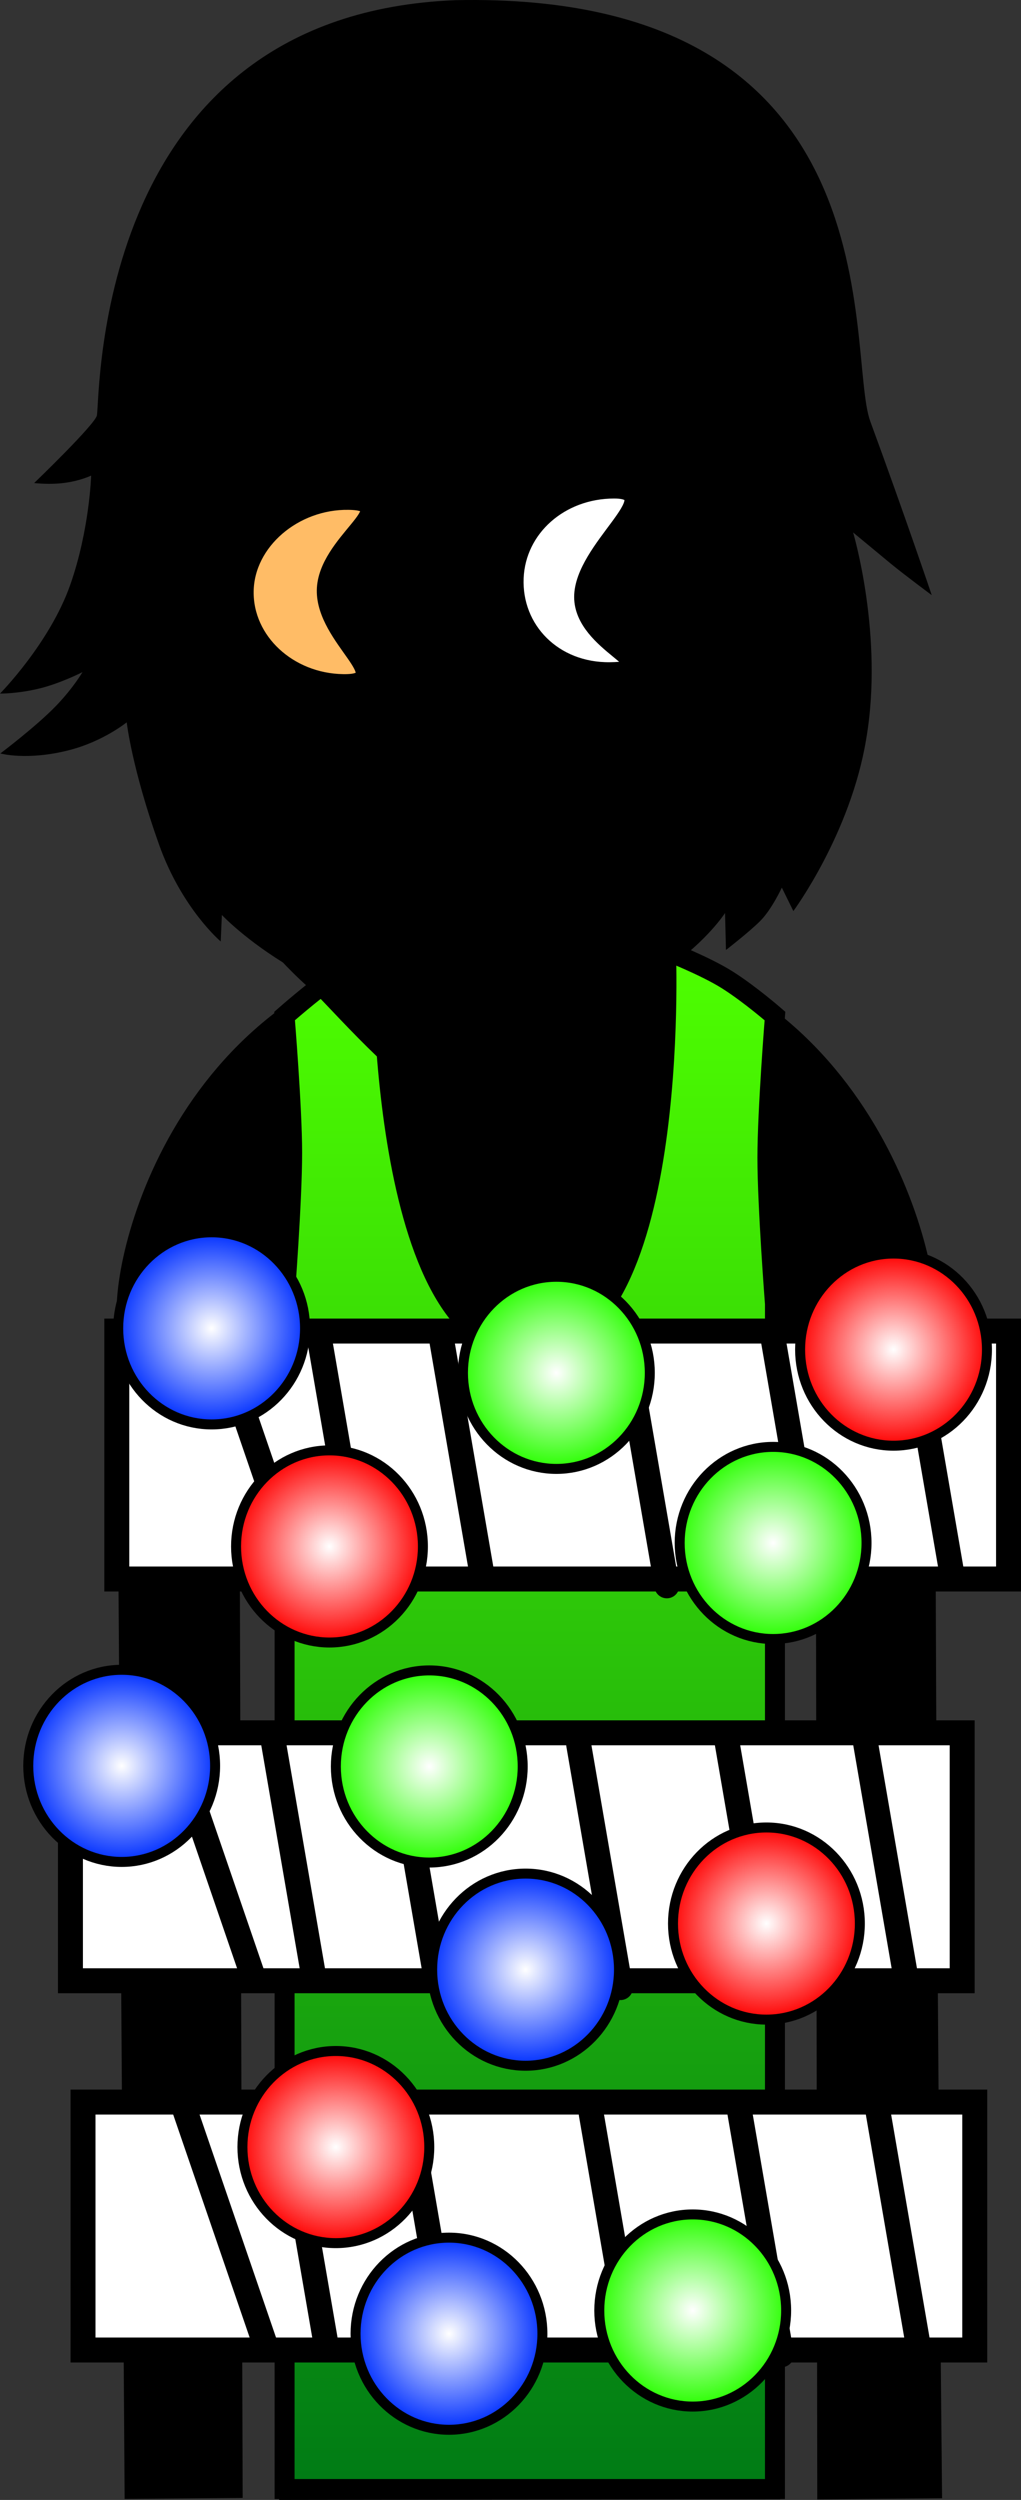 <svg version="1.1" xmlns="http://www.w3.org/2000/svg" xmlns:xlink="http://www.w3.org/1999/xlink" width="102.315" height="250.379" viewBox="0,0,102.315,250.379"><rect x="0" y="0" width="102.315" height="250.379" fill="#333333" stroke="none"/><defs><linearGradient x1="241.15" y1="150.326" x2="241.15" y2="304.406" gradientUnits="userSpaceOnUse" id="color-1"><stop offset="0" stop-color="#4eff00"/><stop offset="1" stop-color="#007b15"/></linearGradient><radialGradient cx="277.603" cy="190.291" r="9.622" gradientUnits="userSpaceOnUse" id="color-2"><stop offset="0" stop-color="#ffffff"/><stop offset="1" stop-color="#ff0000"/></radialGradient><radialGradient cx="221.08" cy="210.003" r="9.622" gradientUnits="userSpaceOnUse" id="color-3"><stop offset="0" stop-color="#ffffff"/><stop offset="1" stop-color="#ff0000"/></radialGradient><radialGradient cx="264.866" cy="247.771" r="9.622" gradientUnits="userSpaceOnUse" id="color-4"><stop offset="0" stop-color="#ffffff"/><stop offset="1" stop-color="#ff0000"/></radialGradient><radialGradient cx="221.717" cy="270.158" r="9.622" gradientUnits="userSpaceOnUse" id="color-5"><stop offset="0" stop-color="#ffffff"/><stop offset="1" stop-color="#ff0000"/></radialGradient><radialGradient cx="243.816" cy="192.616" r="9.622" gradientUnits="userSpaceOnUse" id="color-6"><stop offset="0" stop-color="#ffffff"/><stop offset="1" stop-color="#29ff00"/></radialGradient><radialGradient cx="265.535" cy="209.653" r="9.622" gradientUnits="userSpaceOnUse" id="color-7"><stop offset="0" stop-color="#ffffff"/><stop offset="1" stop-color="#29ff00"/></radialGradient><radialGradient cx="231.08" cy="232.04" r="9.622" gradientUnits="userSpaceOnUse" id="color-8"><stop offset="0" stop-color="#ffffff"/><stop offset="1" stop-color="#29ff00"/></radialGradient><radialGradient cx="257.479" cy="286.526" r="9.622" gradientUnits="userSpaceOnUse" id="color-9"><stop offset="0" stop-color="#ffffff"/><stop offset="1" stop-color="#29ff00"/></radialGradient><radialGradient cx="233.055" cy="288.851" r="9.622" gradientUnits="userSpaceOnUse" id="color-10"><stop offset="0" stop-color="#ffffff"/><stop offset="1" stop-color="#002fff"/></radialGradient><radialGradient cx="240.73" cy="252.39" r="9.622" gradientUnits="userSpaceOnUse" id="color-11"><stop offset="0" stop-color="#ffffff"/><stop offset="1" stop-color="#002fff"/></radialGradient><radialGradient cx="200.256" cy="231.978" r="9.622" gradientUnits="userSpaceOnUse" id="color-12"><stop offset="0" stop-color="#ffffff"/><stop offset="1" stop-color="#002fff"/></radialGradient><radialGradient cx="209.269" cy="188.161" r="9.622" gradientUnits="userSpaceOnUse" id="color-13"><stop offset="0" stop-color="#ffffff"/><stop offset="1" stop-color="#002fff"/></radialGradient></defs><g transform="translate(-188.062,-55.12)"><g data-paper-data="{&quot;isPaintingLayer&quot;:true}" fill-rule="nonzero" stroke-linejoin="miter" stroke-miterlimit="10" stroke-dasharray="" stroke-dashoffset="0" style="mix-blend-mode: normal"><path d="M201.545,304.392c0,0 -0.635,-94.384 -0.793,-118.012c-0.055,-8.153 8.187,-36.761 40.202,-36.921c31.602,-0.158 39.857,29.487 39.849,36.897c-0.077,46.243 0.654,117.986 0.654,117.986l-10.497,0.096l-0.159,-114.843c0,0 0.075,-3.099 -2.816,-3.154c-3.434,-0.065 -2.945,3.116 -2.945,3.116l0.205,114.87l-48.214,0.072l-0.305,-115.233c0,0 0.279,-2.919 -2.886,-2.934c-3.111,-0.015 -2.816,2.909 -2.816,2.909l0.353,115.067z" fill="#000000" stroke="#000000" stroke-width="2" stroke-linecap="butt"/><path d="M256.143,200.334c-0.571,0 -1.034,-0.463 -1.034,-1.034c0,-0.571 0.463,-1.034 1.034,-1.034c0.571,0 1.034,0.463 1.034,1.034c0,0.571 -0.463,1.034 -1.034,1.034z" fill="#000000" stroke="none" stroke-width="1.5" stroke-linecap="butt"/><path d="M250.883,204.569c-4.463,-0.314 -6.552,-1.794 -6.17,-2.58c0.118,-0.242 2.846,1.064 6.97,1.305c6.409,0.375 8.51,-0.632 8.51,-0.632v1.346c0,0 -2.413,1.047 -9.311,0.561z" fill="#000000" stroke="#000000" stroke-width="0" stroke-linecap="butt"/><path d="M223.07,199.3c0,-0.571 0.463,-1.034 1.034,-1.034c0.571,0 1.034,0.463 1.034,1.034c0,0.571 -0.463,1.034 -1.034,1.034c-0.571,0 -1.034,-0.463 -1.034,-1.034z" fill="#000000" stroke="none" stroke-width="1.5" stroke-linecap="butt"/><path d="M229.364,204.569c-6.897,0.486 -9.311,-0.561 -9.311,-0.561v-1.346c0,0 2.101,1.007 8.51,0.632c4.124,-0.241 6.853,-1.547 6.97,-1.305c0.383,0.786 -1.706,2.266 -6.17,2.58z" fill="#000000" stroke="#000000" stroke-width="0" stroke-linecap="butt"/><path d="M240.644,261.121c-0.819,0 -1.483,-0.664 -1.483,-1.483c0,-0.819 0.664,-1.483 1.483,-1.483c0.819,0 1.483,0.664 1.483,1.483c0,0.819 -0.664,1.483 -1.483,1.483z" data-paper-data="{&quot;index&quot;:null}" fill="#000000" stroke="none" stroke-width="1.5" stroke-linecap="butt"/><path d="M216.581,304.406v-119.201c0,0 0.757,-9.731 0.757,-14.639c0,-4.498 -0.757,-13.687 -0.757,-13.687c0,0 2.673,-2.353 4.656,-3.748c1.983,-1.395 5.172,-2.804 5.172,-2.804c0,0 -0.602,40.109 14.56,40.039c15.435,-0.072 13.832,-40.039 13.832,-40.039c0,0 3.913,1.52 6.166,2.947c2.253,1.427 4.754,3.605 4.754,3.605c0,0 -0.757,9.425 -0.757,14.192c0,4.842 0.757,14.639 0.757,14.639v118.697z" fill="url(#color-1)" stroke="#000000" stroke-width="2" stroke-linecap="butt"/><path d="M191.485,103.499c0,0 6.163,-5.922 6.292,-6.788c0.337,-2.271 -0.168,-40.173 35.968,-41.574c44.636,-0.914 39.015,35.349 41.531,42.19c3.45,9.381 6.157,17.4 6.157,17.4c0,0 -2.767,-2.054 -4.08,-3.134c-1.224,-1.008 -3.801,-3.146 -3.801,-3.146c0,0 3.091,10.348 1.311,20.695c-1.562,9.481 -7.298,17.225 -7.298,17.225l-1.155,-2.347c0,0 -1.023,2.198 -2.16,3.333c-1.137,1.135 -3.439,2.913 -3.439,2.913l-0.092,-3.704c0,0 -7.06,11.018 -24.351,10.872c-16.306,-0.255 -26.072,-10.675 -26.072,-10.675l-0.116,2.655c0,0 -3.895,-3.293 -6.181,-9.708c-2.725,-7.646 -3.239,-12.243 -3.239,-12.243c0,0 -2.339,1.899 -5.717,2.774c-4.233,1.097 -6.947,0.345 -6.947,0.345c0,0 3.608,-2.717 5.584,-4.77c1.76,-1.828 2.647,-3.377 2.647,-3.377c0,0 -2.108,1.085 -4.233,1.618c-2.217,0.556 -4.03,0.531 -4.03,0.531c0,0 4.975,-5.037 7.031,-10.874c1.941,-5.511 2.1,-10.957 2.1,-10.957c0,0 -1.362,0.662 -3.33,0.795c-1.248,0.085 -2.378,-0.049 -2.378,-0.049z" fill="#000000" stroke="none" stroke-width="1.5" stroke-linecap="butt"/><path d="M208.271,114.82c-0.577,-7.293 0.335,-17.154 0.335,-17.154c0,0 3.411,-0.041 13.914,-3.144c8.07,-2.384 20.547,-9.487 20.547,-9.487c0,0 -2.16,3.005 -3.408,4.46c-1.327,1.547 -3.993,4.563 -3.993,4.563c0,0 7.838,-1.668 14.675,-4.729c8.568,-3.536 10.593,-6.053 12.95,-4.593c2.783,1.724 1.03,23.183 0.718,28.741c-0.422,5.669 -2.533,9.5 -3.15,12.521c-0.617,3.021 -0.41,6.137 -2.206,16.04c-1.121,6.18 -4.162,8.925 -10.019,14.661c-5.858,5.736 -9.054,9.253 -13.014,9.322c-3.811,0.066 -8.936,-5.1 -13.935,-10.382c-5.324,-5.625 -8.875,-8.477 -9.716,-15.14c-0.757,-6 -0.777,-9.909 -1.123,-15.248c-0.253,-3.903 -2.261,-6.445 -2.576,-10.428z" fill="#000000" stroke="#000000" stroke-width="1.5" stroke-linecap="butt"/><path d="M256.341,99.7c0,0 1.524,0.318 4.256,1.11c2.495,0.724 4.449,1.744 4.449,1.744l0.195,1.17c0,0 -7.25,-3.13 -15.116,-2.471c-6.29,0.527 -9.963,2.812 -9.963,2.812l0.046,-4.177c0,0 3.127,-1.704 7.864,-1.856c4.904,-0.157 8.091,0.591 8.091,0.591z" data-paper-data="{&quot;index&quot;:null}" fill="#000000" stroke="none" stroke-width="1.5" stroke-linecap="butt"/><path d="M243.577,142.688c0.57,0.212 3.084,1.399 6.024,2.596c2.964,1.206 7.214,2.293 7.194,2.461c-0.025,0.213 -10.435,0.227 -13.679,0.632c-2.719,0.34 -6.689,0.706 -6.689,0.706c0,0 -7.104,-1.162 -13.272,-2.445c-4.944,-1.029 -10.399,-1.661 -10.41,-1.755c-0.014,-0.126 3.868,-0.711 6.824,-1.395c1.146,-0.497 5.44,-1.485 5.44,-1.485c0,0 4.956,-0.278 7.608,0.579c2.842,0.918 2.835,2.446 3.083,2.469c0,0 1.184,-1.749 2.369,-2.105c1.185,-0.355 5.082,-0.416 5.508,-0.258z" fill="#000000" stroke="#000000" stroke-width="1.4" stroke-linecap="butt"/><path d="M224.929,147.241c5.091,1.027 11.918,2.807 11.918,2.807c0,0 5.79,-1.556 8.447,-1.834c2.06,-0.216 11.216,-0.707 11.26,-0.334c0.043,0.364 -9.031,12.9 -21.148,12.447c-13.77,-0.436 -22.865,-15.136 -22.827,-15.305c0.038,-0.169 7.259,1.192 12.35,2.218z" fill="#000000" stroke="#000000" stroke-width="1.9" stroke-linecap="butt"/><path d="M239.505,114.154c0,0 0.103,3.97 0.006,7.127c-0.192,6.251 -1.081,27.761 -1.081,27.761l-2.982,0.009c0,0 -0.803,-4.173 -1.123,-9.5c-0.434,-7.211 -0.45,-16.293 -0.763,-19.632c-0.298,-3.165 -0.896,-5.715 -0.896,-5.715" fill="#000000" stroke="#000000" stroke-width="1.3" stroke-linecap="round"/><path d="M209.97,124.944c0,0 -4.932,-3.517 -6.164,-8.975c-1.296,-5.743 -1.461,-9.733 0.48,-9.992c1.941,-0.259 2.703,2.377 3.733,8.356c1.029,5.979 1.951,10.611 1.951,10.611z" data-paper-data="{&quot;index&quot;:null}" fill="#000000" stroke="#000000" stroke-width="1" stroke-linecap="butt"/><path d="M209.768,120.996c0,0 -3.564,-2.923 -4.318,-8.451c-0.421,-3.083 2.157,-2.28 2.157,-2.28" fill="none" stroke="#000000" stroke-width="0.25" stroke-linecap="round"/><path d="M212.781,114.34c0.071,-4.892 4.838,-8.936 10.211,-8.858c5.373,0.078 -2.412,3.867 -2.483,8.759c-0.071,4.892 7.316,9.176 1.943,9.098c-5.373,-0.078 -9.742,-4.107 -9.671,-8.999z" fill="#ffbc66" stroke="#000000" stroke-width="1.4" stroke-linecap="butt"/><path d="M239.837,113.003c0.204,-4.888 4.453,-8.654 9.77,-8.654c5.318,0 -3.309,5.668 -3.309,10.56c0,4.892 8.698,7.164 2.884,7.235c-5.53,0.067 -9.558,-4.037 -9.345,-9.142z" fill="#ffffff" stroke="#000000" stroke-width="1.4" stroke-linecap="butt"/><path d="M216.243,103.796c0,0 3.37,-1.819 8.032,-2.282c5.167,-0.513 7.768,-0.066 7.768,-0.066l0.295,4.137c0,0 -3.836,-0.681 -8.018,-0.521c-5.593,0.213 -6.645,1.433 -10.898,1.891c-3.644,0.393 -6.737,0.159 -6.737,0.159l-0.026,-1.232c0,0 3.595,0.074 5.234,-0.068c1.352,-0.117 3.976,-0.938 3.976,-0.938z" fill="#000000" stroke="none" stroke-width="1.5" stroke-linecap="butt"/><path d="M264.203,114.332c1.029,-5.979 1.791,-8.615 3.733,-8.356c1.941,0.259 1.776,4.249 0.48,9.992c-1.232,5.458 -6.164,8.975 -6.164,8.975c0,0 0.922,-4.633 1.951,-10.611z" data-paper-data="{&quot;index&quot;:null}" fill="#000000" stroke="#000000" stroke-width="1" stroke-linecap="butt"/><path d="M264.616,110.265c0,0 2.578,-0.803 2.157,2.28c-0.754,5.527 -4.318,8.451 -4.318,8.451" data-paper-data="{&quot;index&quot;:null}" fill="none" stroke="#000000" stroke-width="0.25" stroke-linecap="round"/><g stroke="#000000" stroke-width="2.5"><path d="M199.766,213.263v-24.832h89.362v24.832z" fill="#ffffff" stroke-linecap="butt"/><path d="M236.407,213.055l-4.193,-24.339" fill="none" stroke-linecap="round"/><path d="M269.759,213.738l-4.193,-24.339" fill="none" stroke-linecap="round"/><path d="M254.887,213.947l-4.193,-24.339" fill="none" stroke-linecap="round"/><path d="M224.174,213l-4.193,-24.339" fill="none" stroke-linecap="round"/><path d="M218.123,212.997l-8.351,-24.339" fill="none" stroke-linecap="round"/><path d="M283.518,213.12l-4.193,-24.339" fill="none" stroke-linecap="round"/></g><g stroke="#000000" stroke-width="2.5"><path d="M195.121,253.501v-24.832h89.362v24.832z" fill="#ffffff" stroke-linecap="butt"/><path d="M231.762,253.293l-4.193,-24.339" fill="none" stroke-linecap="round"/><path d="M260.921,229.637l4.193,24.339" fill="none" stroke-linecap="round"/><path d="M250.243,254.185l-4.193,-24.339" fill="none" stroke-linecap="round"/><path d="M215.336,228.899l4.193,24.339" fill="none" stroke-linecap="round"/><path d="M205.128,228.896l8.351,24.339" fill="none" stroke-linecap="round"/><path d="M278.873,253.359l-4.193,-24.339" fill="none" stroke-linecap="round"/></g><g stroke="#000000" stroke-width="2.5"><path d="M196.381,290.483v-24.832h89.362v24.832z" fill="#ffffff" stroke-linecap="butt"/><path d="M233.022,290.276l-4.193,-24.339" fill="none" stroke-linecap="round"/><path d="M266.374,290.959l-4.193,-24.339" fill="none" stroke-linecap="round"/><path d="M247.309,266.828l4.193,24.339" fill="none" stroke-linecap="round"/><path d="M220.79,290.22l-4.193,-24.339" fill="none" stroke-linecap="round"/><path d="M214.739,290.218l-8.351,-24.339" fill="none" stroke-linecap="round"/><path d="M280.133,290.341l-4.193,-24.339" fill="none" stroke-linecap="round"/></g><path d="M286.965,190.291c0,5.314 -4.192,9.622 -9.362,9.622c-5.171,0 -9.362,-4.308 -9.362,-9.622c0,-5.314 4.192,-9.622 9.362,-9.622c5.171,0 9.362,4.308 9.362,9.622z" fill="url(#color-2)" stroke="#000000" stroke-width="1" stroke-linecap="butt"/><path d="M230.442,210.003c0,5.314 -4.192,9.622 -9.362,9.622c-5.171,0 -9.362,-4.308 -9.362,-9.622c0,-5.314 4.192,-9.622 9.362,-9.622c5.171,0 9.362,4.308 9.362,9.622z" fill="url(#color-3)" stroke="#000000" stroke-width="1" stroke-linecap="butt"/><path d="M274.228,247.771c0,5.314 -4.192,9.622 -9.362,9.622c-5.171,0 -9.362,-4.308 -9.362,-9.622c0,-5.314 4.192,-9.622 9.362,-9.622c5.171,0 9.362,4.308 9.362,9.622z" fill="url(#color-4)" stroke="#000000" stroke-width="1" stroke-linecap="butt"/><path d="M231.08,270.158c0,5.314 -4.192,9.622 -9.362,9.622c-5.171,0 -9.362,-4.308 -9.362,-9.622c0,-5.314 4.192,-9.622 9.362,-9.622c5.171,0 9.362,4.308 9.362,9.622z" fill="url(#color-5)" stroke="#000000" stroke-width="1" stroke-linecap="butt"/><path d="M253.179,192.616c0,5.314 -4.192,9.622 -9.362,9.622c-5.171,0 -9.362,-4.308 -9.362,-9.622c0,-5.314 4.192,-9.622 9.362,-9.622c5.171,0 9.362,4.308 9.362,9.622z" fill="url(#color-6)" stroke="#000000" stroke-width="1" stroke-linecap="butt"/><path d="M274.897,209.653c0,5.314 -4.192,9.622 -9.362,9.622c-5.171,0 -9.362,-4.308 -9.362,-9.622c0,-5.314 4.192,-9.622 9.362,-9.622c5.171,0 9.362,4.308 9.362,9.622z" fill="url(#color-7)" stroke="#000000" stroke-width="1" stroke-linecap="butt"/><path d="M240.442,232.04c0,5.314 -4.192,9.622 -9.362,9.622c-5.171,0 -9.362,-4.308 -9.362,-9.622c0,-5.314 4.192,-9.622 9.362,-9.622c5.171,0 9.362,4.308 9.362,9.622z" fill="url(#color-8)" stroke="#000000" stroke-width="1" stroke-linecap="butt"/><path d="M266.841,286.526c0,5.314 -4.192,9.622 -9.362,9.622c-5.171,0 -9.362,-4.308 -9.362,-9.622c0,-5.314 4.192,-9.622 9.362,-9.622c5.171,0 9.362,4.308 9.362,9.622z" fill="url(#color-9)" stroke="#000000" stroke-width="1" stroke-linecap="butt"/><path d="M242.417,288.851c0,5.314 -4.192,9.622 -9.362,9.622c-5.171,0 -9.362,-4.308 -9.362,-9.622c0,-5.314 4.192,-9.622 9.362,-9.622c5.171,0 9.362,4.308 9.362,9.622z" fill="url(#color-10)" stroke="#000000" stroke-width="1" stroke-linecap="butt"/><path d="M250.092,252.39c0,5.314 -4.192,9.622 -9.362,9.622c-5.171,0 -9.362,-4.308 -9.362,-9.622c0,-5.314 4.192,-9.622 9.362,-9.622c5.171,0 9.362,4.308 9.362,9.622z" fill="url(#color-11)" stroke="#000000" stroke-width="1" stroke-linecap="butt"/><path d="M209.618,231.978c0,5.314 -4.192,9.622 -9.362,9.622c-5.171,0 -9.362,-4.308 -9.362,-9.622c0,-5.314 4.192,-9.622 9.362,-9.622c5.171,0 9.362,4.308 9.362,9.622z" fill="url(#color-12)" stroke="#000000" stroke-width="1" stroke-linecap="butt"/><path d="M218.631,188.161c0,5.314 -4.192,9.622 -9.362,9.622c-5.171,0 -9.362,-4.308 -9.362,-9.622c0,-5.314 4.192,-9.622 9.362,-9.622c5.171,0 9.362,4.308 9.362,9.622z" fill="url(#color-13)" stroke="#000000" stroke-width="1" stroke-linecap="butt"/></g></g></svg>